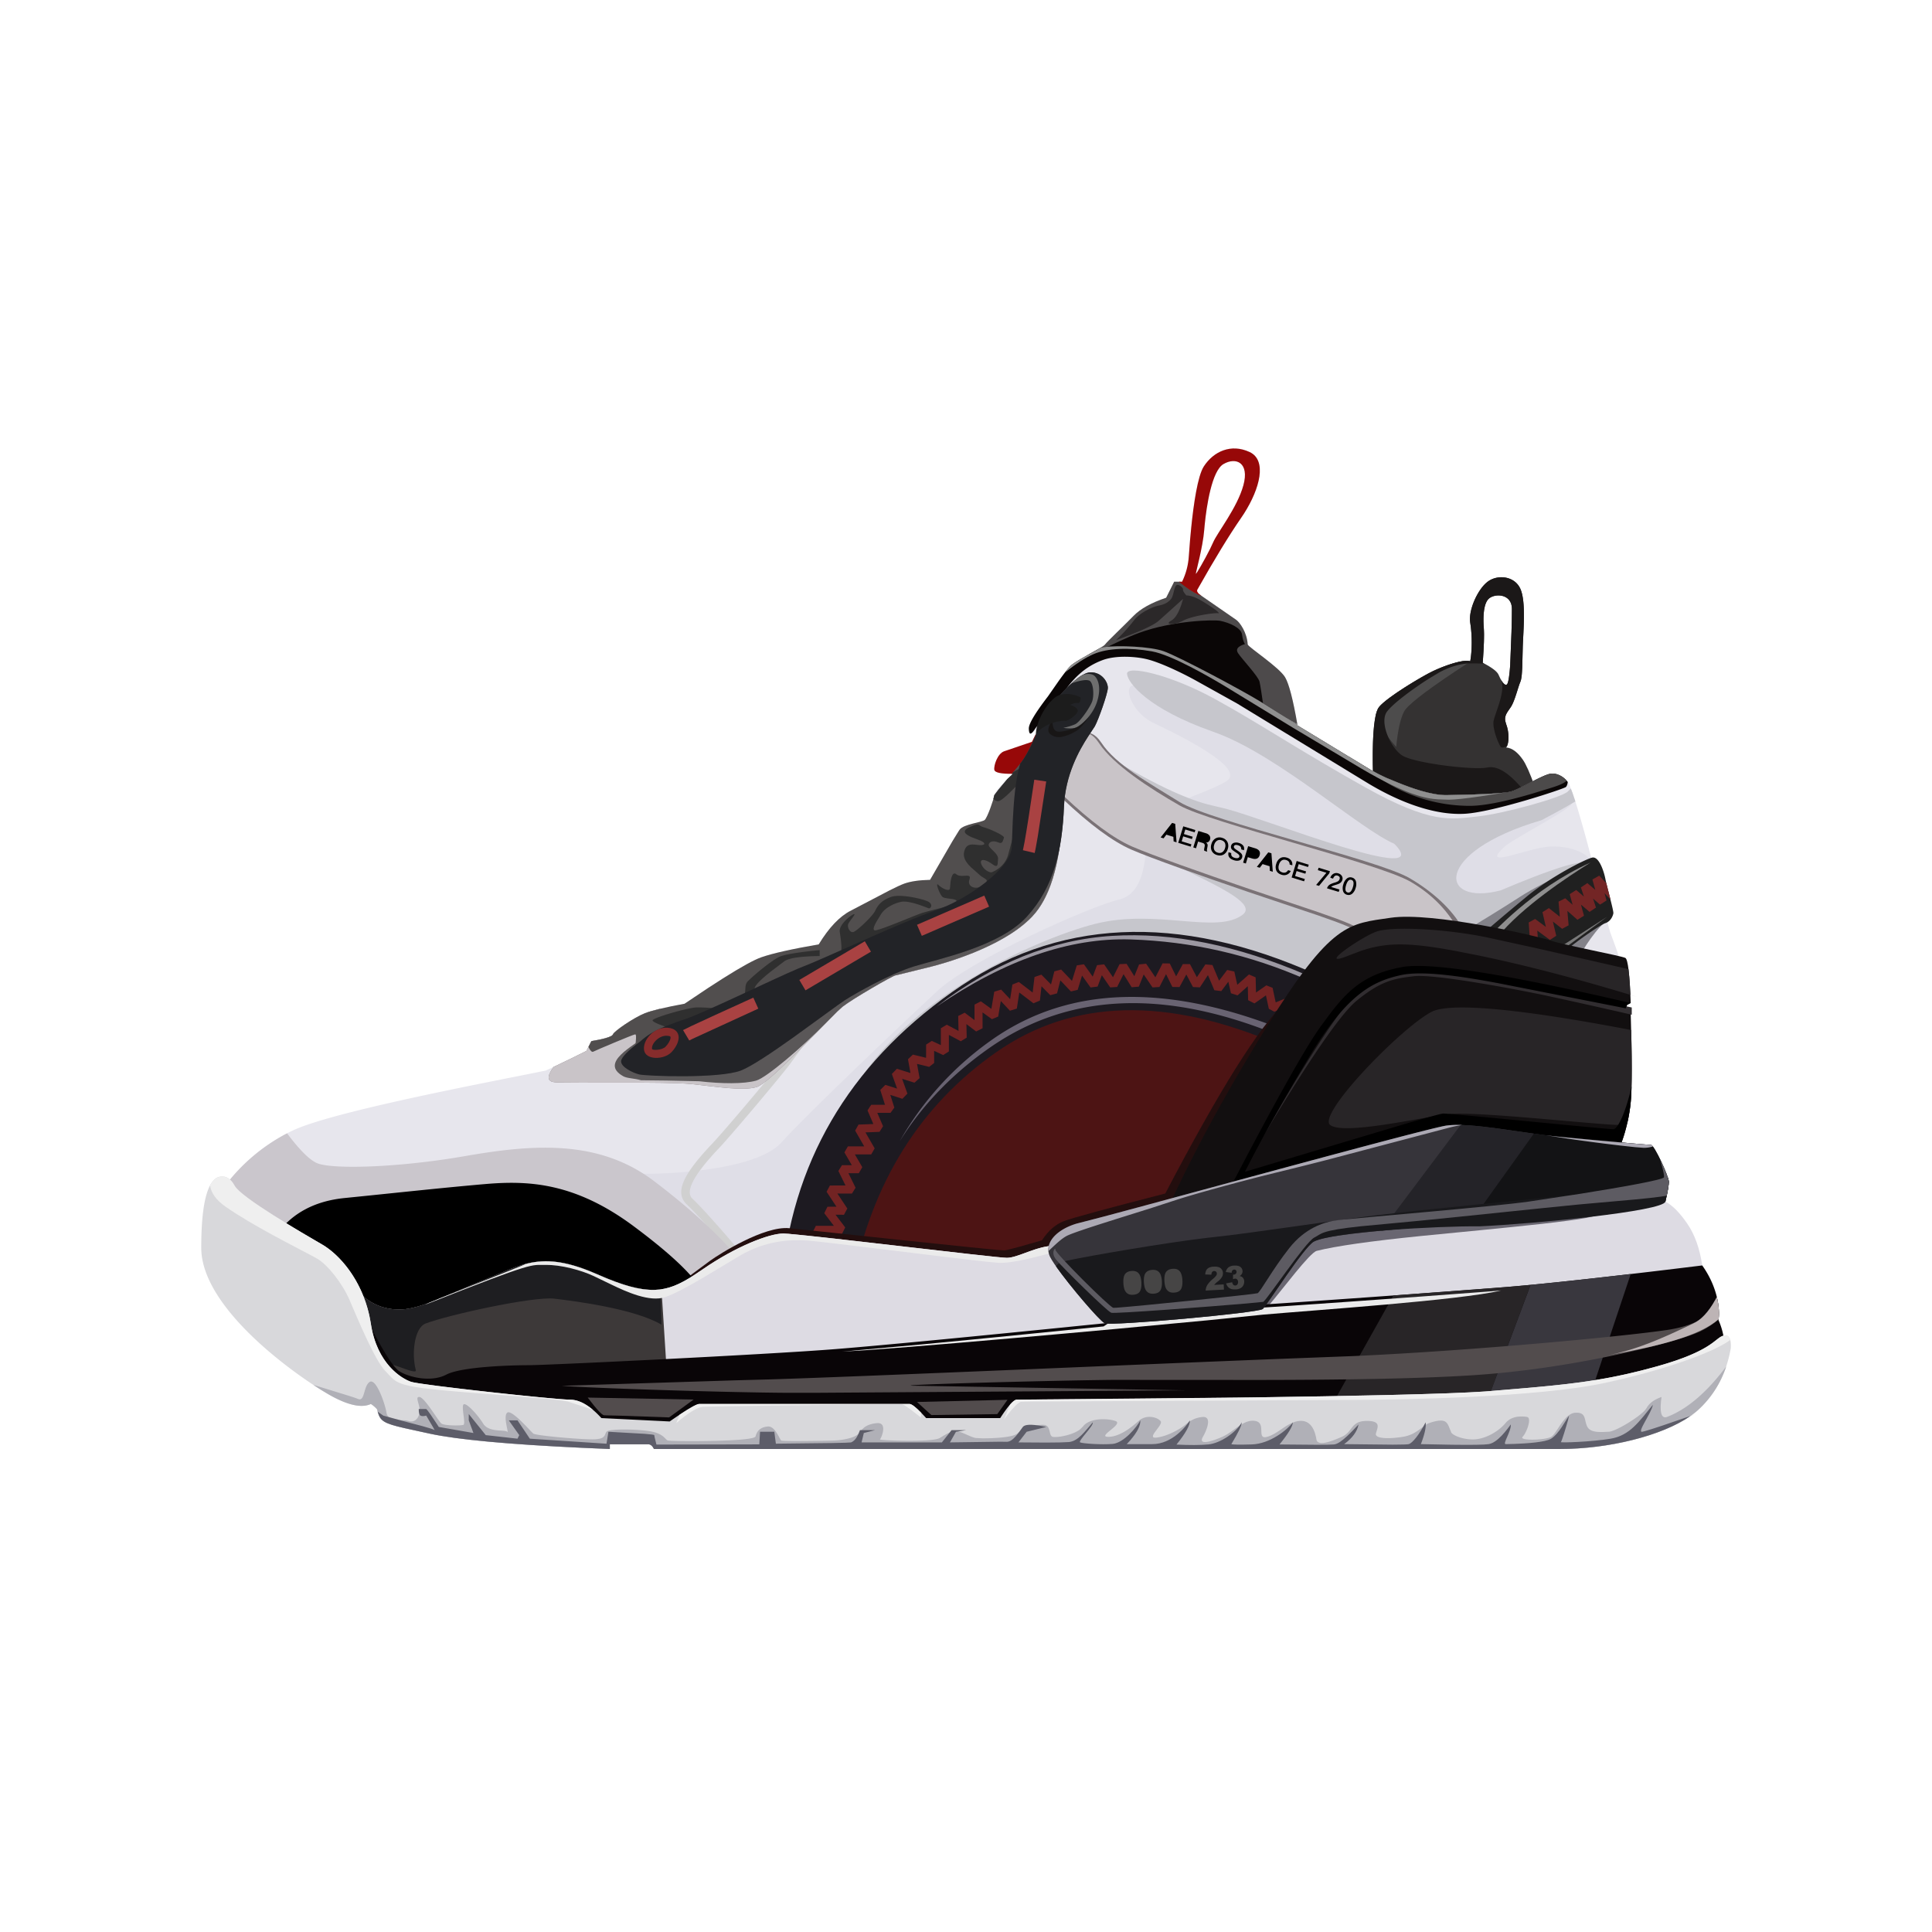 <svg width="96" height="96" xmlns="http://www.w3.org/2000/svg">
    <defs>
        <path id="a" d="M0 0h96v96H0z"/>
    </defs>
    <g fill="none" fill-rule="evenodd">
        <path d="M75.546 29.257c.29.642.143 2.125.12 2.855l-.027 1.058c-.013.318-.037.577-.093.708-.114.26-.276.958-.472 1.252l-.158.23c-.093.145-.153.282-.118.475l.045.156c.15.393.155.939 0 1.151.312.028.58.256.822.601.162.231.36.676.594 1.335-1.106.608-2.236.889-3.39.843-1.153-.046-2.699-.41-4.637-1.092l-.019-.863c-.017-1.613.087-2.559.314-2.836.395-.486 2.14-1.529 2.688-1.787.547-.258 1.467-.592 1.84-.49.092-.486.103-1.286 0-1.908-.103-.622.372-1.667.865-2.04s1.336-.29 1.626.352Zm-.42.994c-.004-.75-.835-.776-1.14-.509-.268.234-.289.865-.266 1.32l.012.182c.023.3.005.863-.055 1.688.458.237.72.436.786.597.1.242.287.57.41.483.084-.058.138-.538.167-.954l.065-1.654c.012-.397.022-.82.02-1.153Z" fill="#343232"/>
        <path d="m72.918 32.835.068.081-.737.485c-1.494.998-2.32 1.649-2.48 1.953-.184.35-.314.937-.391 1.76-.506-.567-.847-1.085-1.024-1.554.048-.204.105-.347.173-.43.395-.486 2.14-1.529 2.688-1.787.488-.23 1.275-.521 1.703-.508Z" fill="#4D4C4C"/>
        <path d="M75.546 29.257c.29.642.143 2.125.12 2.855l-.027 1.058-.022.35c-.01.103-.023.193-.041.265l-.03.093c-.114.26-.276.958-.472 1.252l-.158.23c-.093.145-.153.282-.118.475l.045.156c.14.368.154.868.028 1.106l-.17.04c-.048.01-.083.01-.1.001-.092-.05-.468-.926-.382-1.33.086-.405.588-1.45.383-1.978l-.037-.088c.098.18.22.332.309.27.083-.058.137-.538.166-.954l.065-1.654c.012-.397.022-.82.02-1.153-.003-.75-.834-.776-1.14-.509-.267.234-.288.865-.265 1.32l.012.182c.023.3.005.863-.055 1.688l.067.036-.697-.003c-.232-.004-.845.067-1.546.457l-.5.3c-.75.476-1.76 1.212-2.078 1.632-.398.524.167 1.799.743 2.18.534.353 3.11.695 4.065.626l.19-.024c.49-.097 1.084.28 1.781 1.127l.032.078a6.256 6.256 0 0 1-2.865.58c-1.153-.046-2.699-.41-4.637-1.092l-.019-.863c-.017-1.613.087-2.559.314-2.836.395-.486 2.14-1.529 2.688-1.787.547-.258 1.467-.592 1.84-.49.092-.486.103-1.286 0-1.908-.103-.622.372-1.667.865-2.04s1.336-.29 1.626.352Z" fill="#1B1818"/>
        <path d="M62.092 22.46c.874.407.516 1.81-.275 3.054l-.154.231c-.596.864-1.317 2.046-2.163 3.547-.04.068-.007.148.1.239l.093.07c.269.182 1.563 1.077 1.736 1.2.172.124.532.612.569 1.223.028.129 1.57 1.135 1.861 1.633.194.331.4 1.128.615 2.39l3.634 2.208c.281.159.54.29.774.395l.59.243c.604.243 1.634.628 2.416.616l1.281-.03c.812-.027 1.632-.071 1.91-.148.436-.12 1.506-.792 1.937-.88.43-.086.936.301 1.01.68.156.294.525 1.576.824 2.664l.444 1.677c.246.98.552 2.289.681 2.735l.033.107c.119.34.434 1.139.481 1.413l.018.195c.057.837.159 3.951-.018 5.272-.131.984-.576 2.402-1.333 4.254l-7.268-.455-20.871 6.895-3.303-.405c-5.478-.648-8.429-.859-8.853-.631l-.16.13c-.55.394-2.543 1.325-5.974 2.79l-5.973-1.489-8.692 2.04-1.023-.557c-3.262-1.81-5.064-3.147-5.406-4.013-.377-.952-.543-1.873-.498-2.763a9.154 9.154 0 0 1 3.378-2.8c2.028-.987 10.383-2.53 12.607-2.996.627-.286 1.3-.612 2.019-.976l.245-.485.446-.084c.322-.07.521-.14.598-.21l.031-.043c.067-.169 1.053-.836 1.579-1.045.35-.14 1.01-.298 1.977-.476l1.173-.784c1.316-.862 2.197-1.37 2.644-1.525.568-.198 1.518-.41 2.85-.64.507-.832 1.037-1.39 1.59-1.674l1.939-1.014c.301-.152.558-.273.718-.33.32-.115.748-.177 1.285-.188l1.118-1.93c.18-.301.298-.49.354-.568.204-.278 1.126-.356 1.25-.483.126-.127.426-.958.472-1.23.032-.181.34-.534.925-1.057-.59.004-.898-.062-.925-.197-.04-.202.155-.808.487-.924l1.382-.47.334-.684-.334.235c-.07-.064-.078-.193-.022-.385.055-.192.33-.669.823-1.432.596-.871.971-1.376 1.125-1.515.346-.313 1.586-.891 1.707-1.056.121-.165.902-.895 1.416-1.422.342-.352.882-.652 1.62-.901l.397-.796h.394c.195-.398.307-.824.336-1.278l.06-.79c.1-1.168.315-3.094.686-3.663.482-.74 1.345-1.144 2.273-.713Zm-.308 1.651c.306-1.12-.361-1.416-.989-1.053-.579.334-.843 2.081-.937 3.045l-.02.223c-.07.886-.433 2.146-.416 2.187.013.033.439-.702.708-1.242l.15-.32c.212-.494 1.198-1.719 1.504-2.84Z" fill="#E7E6ED"/>
        <path d="M56.603 34.121c-.922-.413-.53 1.207.716 1.803 1.246.596 4.66 2.251 3.614 2.898-1.047.647-3.804 1.284-3.912 2.391-.109 1.107-.022 3.161-1.433 3.491-1.41.33-7.307 2.949-9.04 4.56-1.733 1.612-6.447 6.088-7.724 7.509-1.277 1.42-6.03 1.662-7.962 1.517-1.933-.146 2.079 4.896 5.952 5.188 3.873.292 21.293-5.94 23.861-7.418 2.569-1.478 17.572-10.089 18.386-11.816.815-1.728-.89-2.223-2.011-2.182-1.122.042-3.58 1.198-2.293.013.462-.425 3.652-2.044 3.313-2.173-.605-.23-5.395 1.247-6.785 1.073-2.167-.272-5.575-2.587-6.713-3.208-1.14-.622-7.047-3.232-7.969-3.646Z" fill="#DFDEE7"/>
        <path d="M56.002 33.488c-.04-.458 2.142.027 4.34 1.231l.87.488c1.869 1.075 3.701 2.276 6.602 3.901 3.346 1.875 4.301 1.594 5.587 1.463 1.287-.13 4.202-.94 4.501-1.24l.144-.147-.02-.053c.059.11.148.363.253.692l-.444.26c-.25.142-.547.303-.886.485l-.355.187c-5.441 1.6-5.088 4.295-2.022 3.486 4.082-1.73 4.724-1.58 4.079-.95l-.155.669c-.916.942-2.793 2.97-3.095 3.504-.347.615-11.627 4.083-15.98 3.979-2.745-.066-7.278 3.6-13.6 10.997l-.642.755-1.398-.146c-2.624-2.158-3.239-4.81-1.845-7.952 2.321-5.234 9.473-8.433 12.5-9.195 3.026-.762 6.022.541 7.316-.455 1.293-.997-6.377-3.148-7.618-5.262-.828-1.41-.772-2.433.166-3.07 2.44 1.54 4.34 2.49 5.705 2.854l.903.216c2.096.543 10.498 3.91 8.375 1.743-1.692-.731-5.645-4.276-8.724-5.465l-.34-.126c-3.156-1.116-4.177-2.39-4.217-2.849Z" fill="#C6C6CC"/>
        <path d="m78.743 42.948 1.115 2.818c-.207.111-.481.403-.823.877-.273.38-.55.84-.83 1.381l-.213.422-4.957-2.333 1.065-.65c.509-.315.981-.612 1.417-.893.635-.41 1.538-.875 2.708-1.395l.518-.227Z" fill="#838289"/>
        <path d="m59.63 29.554.063.047c.269.182 1.563 1.077 1.736 1.2.172.124.532.612.569 1.223.028.129 1.57 1.135 1.861 1.633.191.327.393 1.105.606 2.334l-1.226-.702c-.828-.464-1.687-.93-1.852-.99l-3.178-1.424c-.14-.045-1.394-.518-2.327-.561-.708-.033-1.641.45-2.24.838l.427-.618.607-.34c.12-.073.207-.132.234-.17.121-.165.902-.895 1.416-1.422.342-.352.882-.652 1.62-.901l.397-.796.301.002c.452.393.781.608.987.647Z" fill="#4D4A4B"/>
        <path d="M54.932 32.19c.344-.164 1.087-.53 1.68-.747 1.673-.61 3.706-.66 4.029-.593.447.094 1.027.342 1.073.673.031.22.08.38.147.481-.354.106-.47.253-.347.444.184.286 1.013 1.16 1.072 1.427.04.179.117.672.231 1.479-1.428-1.056-2.648-1.792-3.658-2.21-.735-.305-1.927-.639-2.937-.723-1.076-.089-1.93.073-1.29-.232Z" fill="#0A0606"/>
        <path d="M55.454 31.807c1.153-.409 1.862-.73 2.125-.965.264-.234.666-.596 1.206-1.085-.156.59-.353.95-.593 1.085-.358.202.155.237.593 0 .438-.237 1.525-.395 1.74-.372.216.024-.666-.546-.992-.713-.217-.11-.411-.167-.582-.17-.126-.143-.182-.24-.166-.29.023-.074-.225-.312-.34-.207-.113.105-.127.51-.253.667-.125.159-.316.279-.613.333-.296.054-.942.342-1.244.752a7.948 7.948 0 0 1-.881.965Z" fill="#2B2829"/>
        <path d="M57.825 32.359c.754.266 3.857 1.924 4.776 2.486l1.868 1.165.005.037 3.634 2.208c.281.159.54.29.774.395l.59.243c.604.243 1.634.628 2.416.616l1.281-.03c.812-.027 1.632-.071 1.91-.148.436-.12 1.506-.792 1.937-.88.326-.065.694.14.886.409-.02.13-.053.211-.097.248-.122.1-3.565 1.235-4.992 1.326-1.426.091-3.143-.497-4.816-1.5l-6.528-3.979-2.109-1.173c-.826-.45-1.78-.879-2.352-1.022-.572-.143-1.56-.207-2.22.04-.906.34-1.524.926-2.182 1.982l-1.153 1.402a1.617 1.617 0 0 1-.147.203l-.029.025c-.096.094-.148.025-.156-.207-.008-.232.31-.769.957-1.61l.522-.749c.3-.418.5-.674.603-.766.272-.247 1.098-.657 1.497-.9l-.058.011c.562-.142 2.429-.098 3.183.168Z" fill="#0A0606"/>
        <path d="m66.966 37.601.07.002 1.072.652c.281.159.54.29.774.395l.59.243c.604.243 1.634.628 2.416.616l1.281-.03c.812-.027 1.632-.071 1.91-.148.436-.12 1.506-.792 1.937-.88.297-.06.63.107.831.34-.133.14-.434.25-.73.343l-.965.297c-.876.259-2.261.624-3.166.611a8.017 8.017 0 0 1-4.228-1.241l-1.09-.7a7.916 7.916 0 0 1-.702-.5Z" fill="#4C4A4A"/>
        <path d="M57.825 32.359c.754.266 3.857 1.924 4.776 2.486l1.868 1.165.005.037 3.634 2.208c.281.159.54.29.774.395l.59.243c.604.243 1.634.628 2.416.616l1.281-.03.706-.029c.34-.017.65-.038.882-.065l-1.183.184c-.751.109-1.281.165-1.59.168l-.513-.017c-.62-.037-1.58-.214-3.814-1.524l-3.394-2.026-3.34-2.04c-.807-.488-2.717-1.596-3.688-1.765-1.122-.196-2.187-.171-2.908.143-.402.175-.873.48-1.415.917l.172-.218c.049-.057.088-.1.119-.127.233-.211.874-.543 1.303-.787l.186-.111.155-.028c.72-.094 2.3-.035 2.978.205Z" fill="#8F8F8F"/>
        <path d="M73.613 46.45c.701-.61 1.455-1.247 2.261-1.91 1.21-.996 2.896-1.842 3.235-1.926.338-.084.587.675.66 1.051.072.376.421 1.597.398 1.72-.024.125-.126.396-.398.486-.273.09-1.745 1.113-2.08 1.482a7.562 7.562 0 0 0-.555.677l-3.521-1.58Z" fill="#202020"/>
        <path fill="#7A7A7A" d="m76.89 47.464 2.968-1.91-2.589 1.91z"/>
        <path d="M74.055 46.472c.078-.03 2.038-2.292 4.98-3.613-1.087.675-3.434 2.216-4.634 3.718-.288.186-.424-.074-.346-.105Z" fill="#8F8F8F"/>
        <path d="m79.466 43.512.353.378.205.812-.296-.32.099.363-.323.205-.346-.298.146.445-.319.215-.429-.364.152.553-.325.203-.501-.442.063.716-.323.175-.46-.363.167.708-.314.206-.627-.462.071 1.008a.2.2 0 0 1-.11.192l-.076.021a.2.2 0 0 1-.192-.109l-.021-.077-.1-1.44.32-.174.534.395-.17-.733.318-.202.544.429-.063-.75.332-.167.367.323-.144-.528.322-.206.384.326-.15-.455.321-.214.393.337-.142-.517.34-.19Z" fill="#732525"/>
        <path d="M41.854 48.99a.2.2 0 0 1 .043.28l-2.657 3.62c-.35.477-2.573 3.128-3.378 4.015l-.141.152c-1.168 1.233-1.717 2.129-1.316 2.504.451.423 1.326 1.399 2.63 2.935a.2.2 0 1 1-.304.259l-1.153-1.339c-.673-.77-1.156-1.29-1.447-1.563-.636-.596-.149-1.495 1.05-2.803l.25-.268c.59-.623 2.82-3.271 3.394-4.008l2.75-3.741a.2.2 0 0 1 .28-.043Z" fill="#D0D0D0" fill-rule="nonzero"/>
        <path d="M51.455 36.496c.107.015.156.078.146.19-.032.384-.76 1.37-.89 1.48l-.382.284c-.585.006-.894-.06-.92-.195-.04-.202.154-.808.486-.924l1.382-.47.178-.365Zm10.637-14.035c.874.406.516 1.81-.275 3.053l-.154.231c-.596.864-1.317 2.046-2.163 3.547-.04.068-.007.148.1.239l.093.07c-.2-.05-.48-.21-.838-.478l-.28-.219.162.001c.195-.398.307-.824.336-1.278l.06-.79.06-.638c.116-1.135.317-2.55.626-3.025.482-.74 1.345-1.144 2.273-.713Zm-1.297.597c-.579.334-.843 2.081-.937 3.045l-.02.223c-.07.886-.433 2.146-.416 2.187.013.033.439-.702.708-1.242l.15-.32c.212-.494 1.198-1.719 1.504-2.84.306-1.12-.361-1.416-.989-1.053Z" fill="#970808"/>
        <path d="m52.552 37.722.221-.36c.527-.804 1.24-1.332 1.832-.619l.127.172c.718 1.086 2.316 1.962 3.872 2.932 1.556.971 9.828 2.85 11.438 3.788 1.073.625 2.127 1.524 2.667 2.56l-1.915.128c-1.1.006-2.154.15-3.078.132-.263-.25-.96-.535-2.225-.97l-3.492-1.174c-2.174-.743-4.807-1.668-5.786-2.096-.925-.404-2.064-1.247-3.418-2.528-.034 2.96-.512 4.816-1.518 5.867-1.509 1.577-4.631 2.38-5.005 2.476l-1.69.419c-.04.009-.071.015-.088.017-.15.023-2.123 1.16-2.627 1.556l-.256.234c-.901.878-3.403 3.588-4.024 3.763-.7.196-1.982-.023-3.237-.153-1.256-.13-5.885-.03-6.757-.088-.409-.027-.438-.282-.085-.763l.927-.446c.23-.113.464-.23.704-.351l.245-.485.446-.084c.322-.07.521-.14.598-.21l.031-.043c.067-.169 1.053-.836 1.579-1.045.171-.068.416-.14.734-.218l1.975 1.204 5.648-2.87 7.124-2.697 2.992-2.495.506-1.567c.69-2.087 1.201-3.416 1.535-3.986Z" fill="#7A7276"/>
        <path d="m52.552 37.722.221-.36c.527-.804 1.118-1.324 1.71-.61l.126.171c.718 1.086 2.515 2.243 4.002 3.098 1.487.856 9.87 2.856 11.48 3.793 1.072.625 1.879 1.455 2.419 2.491l-1.716.018c-1.1.006-2.111 0-3.035-.018-.264-.25-.96-.535-2.226-.97l-3.491-1.174c-2.175-.743-4.808-1.668-5.787-2.096-.924-.404-2.063-1.247-3.417-2.529-.035 2.96-.555 4.967-1.56 6.018-1.51 1.577-4.632 2.38-5.006 2.476l-1.69.419c-.04.009-.071.015-.088.017-.15.023-2.123 1.16-2.627 1.556l-.256.234c-.901.878-3.403 3.588-4.024 3.763-.7.196-1.982-.023-3.237-.153-1.256-.13-5.885-.03-6.757-.088-.409-.027-.438-.282-.085-.763l.927-.446c.23-.113.464-.23.704-.351l.245-.485.446-.084c.322-.07.521-.14.598-.21l.031-.043c.067-.169 1.053-.836 1.579-1.045.171-.068.416-.14.734-.218l1.975 1.204 5.648-2.87 7.124-2.697 2.992-2.495.506-1.567c.69-2.087 1.201-3.416 1.535-3.986Z" fill="#C9C4C8"/>
        <path d="m33.043 50.301 1.704 1.036 5.648-2.87 7.124-2.697 2.992-2.495.506-1.567c.312-.946.588-1.736.828-2.37l.036-.008.92 1.29c-.138 2.372-.646 4.016-1.524 4.934-1.509 1.577-4.631 2.38-5.005 2.476l-1.778.436c-.15.023-2.123 1.16-2.627 1.556l-.256.234-.608.612c-1.118 1.143-2.916 2.682-3.427 2.826-.622.174-1.722.16-2.837.032-1.194-.03-2.157-.047-2.888-.049-.327-.1-.683-.087-.884-.2-1.212-.676.55-1.518 1.054-1.967l.068-.067c.086-.097.404-.478.954-1.142Z" fill="#5A5758"/>
        <path d="M54.178 33.408c.57-.02.885.493.87.787-.016.294-.465 1.566-.649 1.899l-.334.506c-.438.675-1.132 1.904-1.196 3.47-.088 2.136-.484 3.99-1.85 5.484-1.365 1.494-4.414 2.097-5.612 2.47-1.197.373-2.86 1.315-3.434 1.68l-.316.22c-1.05.752-3.894 2.909-4.843 3.27-1.076.41-4.688.281-5.056.192-.327-.078-.21-.767-.198-1.046l-.002-.083c-.028-.18.118-.878 0-.86-.118.017-1.94.786-2.08.86-.066.035-.146-.044-.24-.235l.146-.289.446-.084c.322-.07.521-.14.598-.21l.031-.043c.067-.169 1.053-.836 1.579-1.045.35-.14 1.01-.298 1.977-.476l1.173-.784.737-.475c.914-.576 1.55-.926 1.907-1.05.568-.198 1.518-.41 2.85-.64.507-.832 1.037-1.39 1.59-1.674l1.939-1.014.412-.2c.122-.057.226-.101.306-.13.32-.115.748-.177 1.285-.188l1.118-1.93.313-.508.041-.06c.204-.278 1.126-.356 1.25-.483.126-.127.426-.958.472-1.23l.21-.274.433-.521.282-.262h-.06l.4-.48c.295-.366.608-.964.938-1.795.23-.513.466-.918.705-1.216l.277-.33c.44-.507 1.13-1.206 1.585-1.223Z" fill="#514E4E"/>
        <path d="M51.058 38.12c.36.121.186 3.014-.27 4.33-.457 1.315-3.251 2.865-5.103 3.777-1.85.912-4.267 1.624-5.907 2.724-1.641 1.1-4.918 2.386-5.438 2.477-.347.061-.74-.068-1.18-.386-.442-.14-.686-.25-.733-.33-.072-.118 1.73-.637 2.178-.653.299-.011.889.03 1.77.125.393-.174.602-.375.627-.602l.04-.536a.52.52 0 0 1 .074-.236c.102-.144 1.257-1.153 1.708-1.305.301-.1.936-.2 1.904-.296v.296c-.959.013-1.546.102-1.763.266l-.658.5c-.4.317-.812.682-.813.855 0 .287.184.388.738.124l1.898-.978c.785-.41 1.52-.798 1.597-.836.155-.075.056-.78 0-1.13-.055-.352.536-.824.694-.878.159-.053-.228.343-.278.5-.049.157.095.449.278.377.184-.072.937-.777 1.067-1.05.13-.272.306-.51.78-.684.473-.174 1.644.105 1.875.242.23.137.103.351 0 .319l-.31-.117c-.315-.114-.787-.261-1.062-.202-.41.088-.819.33-.995.615l-.221.364c-.118.21-.199.402-.097.435.163.053 1.98-.74 2.386-.871l.363-.1c.51-.13 1.237-.299 1.312-.443.095-.186-.53-.128-.68-.242-.149-.115-.387-.779-.21-.601.176.177.565.365.575.162l.03-.316c.037-.25.116-.513.285-.373.224.186.67-.042.673.164l-.02.1c-.133.369.345.546.704.263.319-.253.093-.27-.148-.451l-.464-.41c-.222-.212-.42-.467-.36-.76.094-.47.399-.389.724-.36.326.03.425-.096 0-.254l-.33-.128c-.32-.14-.55-.309-.127-.501.502-.228.418-.119.616-.031l.089.03c.316.086 1.062.422 1.01.527l-.06.168c-.025.054-.065.094-.143.085l-.091-.028c-.246-.109-.462-.027-.463.133 0 .159.488.423.463.686l-.017.235c-.014.107-.05.158-.19.08l-.096-.064c-.329-.24-.625-.274-.531 0 .093.274.414.457.531.413l.155-.073c.208-.116.54-.365.656-.817l.47-1.722c.095-.353.174-.661.204-.825l.037-.434c.017-.314.013-.67-.163-.535-.252.192-.825.872-1.056.874a.285.285 0 0 1-.23-.12l.046-.18.21-.273.433-.521.282-.262h-.06l.065-.078c.288-.182.566-.304.72-.253Z" fill="#2F2F2F"/>
        <path d="M54.178 33.408c.57-.02.885.493.87.787-.016.294-.465 1.566-.649 1.899l-.334.506c-.438.675-1.132 1.904-1.196 3.47-.088 2.136-.484 3.99-1.85 5.484-1.365 1.494-4.414 2.097-5.612 2.47-1.197.373-2.86 1.315-3.434 1.68l-.316.22-2.267 1.645c-1.025.73-2.07 1.432-2.576 1.625-1.076.41-4.688.281-5.056.192-.323-.077-.91-.37-.896-.655.009-.19.33-.521.964-.994.638-.582 1.357-.773 1.807-.957l.218-.076c.883-.248 4.53-2.04 5.823-2.583l.225-.09c.961-.365 4.49-2.02 6.238-2.667l.306-.109c1.602-.543 3.787-2.1 3.83-3.164l.05-1.295c.049-.998.143-2.164.382-2.883l-.033.059c.296-.366.609-.964.94-1.795.23-.513.465-.918.704-1.216l.277-.33c.44-.507 1.13-1.206 1.585-1.223Z" fill="#222327"/>
        <path d="M15.749 57.794c.668.296 3.655.25 6.898-.271l.488-.082c3.426-.597 6.645-.815 9.37 1.252 1.816 1.378 3.252 2.701 4.309 3.969L33.63 65.23l-1.215.463-5.662-1.41-8.692 2.04-1.023-.557-.982-.556c-2.643-1.53-4.118-2.682-4.424-3.457-.377-.952-.543-1.873-.498-2.763a9.142 9.142 0 0 1 3.131-2.675c.617.822 1.11 1.314 1.483 1.479Z" fill="#CAC6CC"/>
        <path d="m51.881 63.441 7.48-2.253 6.05-12.77c-6.899-3.085-12.935-2.792-18.108.88-5.173 3.672-8 8.535-8.479 14.59l13.057-.447Z" fill="#1D1A21"/>
        <path d="m61.493 49.46-.328-.106-.129-.572-.35.465-.345-.043-.319-.752-.4.61-.344-.017-.33-.623-.34.625-.354-.007-.314-.636-.329.64-.343.02-.438-.644-.242.606-.356.03-.404-.65-.318.635-.344.024-.416-.607-.211.564-.35.045-.423-.591-.217.709-.336.08-.525-.551-.164.645-.336.091-.436-.442-.08.71-.321.135-.703-.537-.122.8-.344.106-.452-.482-.13.772-.313.13-.465-.336.001.787-.32.16-.483-.367.015.673-.294.18-.591-.315v.82l-.284.181-.45-.209.002.602-.248.194-.604-.148.128.707-.256.227-.612-.192.263.735-.249.258-.602-.195.201.632-.19.26h-.657l.286.665-.176.28-.698.027.458.795-.173.3-.811-.001.369.634-.173.3h-.516l.355.722-.18.289-.723-.001.493.745-.167.31-.418-.001.48.63-.16.321-.904-.001.343.468a.2.2 0 0 1 .01.221l-.053.059a.2.2 0 0 1-.22.01l-.06-.053-.575-.785.16-.319.895-.001-.477-.627.159-.321.446-.002-.49-.743.166-.31.774-.001-.354-.722.18-.288h.488l-.368-.633.173-.3.811-.001-.45-.782.167-.3.737-.028-.29-.676.183-.28h.685l-.234-.738.252-.251.584.185-.26-.727.248-.258.676.211-.123-.685.244-.23.655.159.002-.659.284-.181.448.208v-.837l.294-.177.584.31-.015-.743.32-.163.489.368.001-.77.317-.162.52.374.144-.853.343-.104.445.475.113-.727.32-.128.687.525.092-.771.341-.117.479.486.166-.65.338-.09.538.564.238-.769.354-.057.438.614.214-.568.352-.043.442.641.327-.65.348-.016.385.616.236-.585.35-.038.46.677.358-.692.357.004.315.64.335-.61.353.002.344.652.423-.638.351.032.328.778.404-.533.355.077.147.66.58-.514.332.145.018.753.514-.356.31.122.154.724.738-.299a.2.2 0 0 1 .217.044l.044.066a.2.2 0 0 1-.043.217l-.067.044-.957.39-.272-.143-.144-.667-.571.399-.314-.16-.017-.695-.509.456Z" fill="#722323" fill-rule="nonzero"/>
        <path d="M49.324 51.641c3.797-2.654 8.649-2.798 14.556-.431l-4.519 9.978 4.186-9.74c-5.685-2.337-10.496-2.118-14.433.658-1.833 1.292-3.303 2.826-4.409 4.603a15.491 15.491 0 0 1 4.62-5.068Z" fill="#696372"/>
        <path d="M64.918 48.447c-3.45-1.482-6.67-2.13-9.66-1.944-2.99.186-5.893 1.355-8.71 3.507 3.398-2.315 6.608-3.424 9.631-3.33 3.023.096 5.936.761 8.74 1.997v-.23Z" fill="#9C98A2"/>
        <path d="m51.881 63.441 7.48-2.253 4.217-9.267c-5.585-2.414-10.276-2.294-14.073.36-3.796 2.655-6.187 6.49-7.171 11.508l9.547-.348Z" fill="#4D1414"/>
        <path d="M33.111 64.254c1.153-.857 1.88-1.395 2.182-1.614.453-.328 2.675-1.732 3.922-1.612 1.248.121 10.265 1.107 10.718 1.105.406-.092 1.02-.26 1.84-.502.315-.479.678-.797 1.091-.954.413-.157 2.093-.615 5.039-1.373 2.694-5.15 4.67-8.302 5.932-9.459-.607 1.75-2.297 5.374-5.07 10.874l-7.897 3.564c-8.263-1.081-12.45-1.618-12.563-1.612-.112.007-1.693.802-4.742 2.386l-.452-.803Z" fill="#230E0E"/>
        <path d="M80.447 57.064c.12-.216.475-1.179.581-2.292.07-.742.07-2.23 0-4.464l-.264-.145.085-.23.18-.095c-.05-1.424-.138-2.17-.265-2.239-.19-.103-3.07-.642-3.708-.862-.638-.22-5.876-1.44-7.953-1.134-2.077.306-2.934.197-6.177 5.438-2.163 3.495-3.913 6.759-5.252 9.793L72.5 57.37c5.217-.06 7.866-.162 7.946-.306Z" fill="#120F10"/>
        <path d="m81.057 51.182-.001.104.019.954c.017 1.186.001 2.03-.047 2.532a8.079 8.079 0 0 1-.168 1.032.628.628 0 0 1-.271.092l-.287-.001c-1.452-.06-7.064-.686-8.33-.533l-.543.08c-1.651.267-4.75.917-5.334.458-.656-.517 3.476-4.787 5.023-5.614 1.383-.74 8.156.56 9.939.896Zm-7.177-4.605 2.359.516c1.202.27 2.761.624 4.678 1.063l.044.422c.02.24.037.527.052.858l.335.1c-2.947-.899-5.595-1.59-7.947-2.072l-1.036-.204c-2.407-.449-3.497-.438-4.782.004l-.528.2c-1.727.704.484-.845 1.3-1.159.814-.314 3.638-.122 5.525.272Z" fill="#282527"/>
        <path d="M81.081 50.421a357.436 357.436 0 0 0-3.947-.884c-1.884-.411-5.89-1.146-6.87-1.03-.98.117-1.637.22-2.857 1.221-.813.668-2.429 3.03-4.846 7.083 2.79-4.9 4.583-7.538 5.379-7.913 1.194-.563 2.142-.937 4.033-.657 1.26.187 4.297.794 9.108 1.82v.36Z" fill="#312D30"/>
        <path d="m81.023 49.839-.174.094-.064.17-6.32-1.245c-1.766-.332-3.77-.645-4.855-.405-1.381.306-2.679.918-4.59 4.112-1.275 2.129-2.328 4.015-3.16 5.66l7.838-2.344c1.149-.335 1.808-.517 1.976-.545l.032-.004c.326-.011 8.153.781 8.462.777.234-.003.645-.935.903-2.131-.009.324-.023.588-.043.794-.106 1.113-.46 2.076-.58 2.292-.063.112-1.671.198-4.825.26l-1.209-.12a176.93 176.93 0 0 1-2.81-.314l-10.671 2.502.918-1.755c1.847-3.5 3.108-5.717 3.783-6.65l.452-.61c.952-1.246 1.78-1.987 3.578-2.323 1.366-.254 5.152.34 11.359 1.785ZM13.775 61.297c.769-1.033 1.887-1.622 3.353-1.768 2.2-.22 4.866-.512 6.988-.694 2.121-.181 4.437-.089 7.374 2.098 1.958 1.458 3.11 2.575 3.455 3.35-.79.625-1.5 1.032-2.13 1.221-.942.284-4.494-1.755-6.08-.964-1.586.79-6.006 2.054-7.705 1.731-1.132-.215-2.884-1.873-5.255-4.974Z" fill="#000"/>
        <path d="M84.583 62.879c-.124-.845-.373-1.538-.746-2.08-.373-.543-.734-.907-1.084-1.092-2.502.325-4.901.589-7.197.79-3.443.301-9.688.891-13.114 1.1-3.427.21-9.166.304-10.044.304-.879 0-1.808.6-2.368.6-.56 0-10.396-1.208-11.106-1.208-.71 0-2.357.641-3.996 1.772-1.64 1.13-2.461 1.487-5.244.258s-3.747-.473-5.566.25c-1.82.725-3.235 1.499-4.271 1.499-.692 0-1.287-.216-1.785-.647-.12 1.073-.12 1.743 0 2.008.18.397 1.142 2.427 2.275 2.427.756 0 4.674-.17 11.754-.512l34.115-2.168c11.541-1.36 17.49-2.135 17.844-2.323.355-.189.533-.515.533-.978Z" fill="#DDDBE3"/>
        <path d="m33.111 67.847-3.38.614-9.064.393c-.143.004-.253.006-.33.006-1.133 0-2.096-2.03-2.275-2.427-.12-.265-.12-.935 0-2.008.498.431 1.093.647 1.785.647.942 0 2.197-.64 3.784-1.3l1.547-.64c1.163-.478 2.166-.742 4.081.013l.425.178c1.475.652 2.399.857 3.185.739l.242 3.785Z" fill="#3D3939"/>
        <path d="m29.26 63.145.424.178c1.437.635 2.35.847 3.125.747.006.334.066 1.54.056 1.75-1.333-.785-4.266-1.167-5.318-1.29-1.051-.122-5.26.8-6.406 1.237-.535.204-.705 1.461-.48 2.31.088.331-1.699-.666-1.694-.23l-.952-2.968.047-.454c.498.431 1.093.647 1.785.647.942 0 2.197-.64 3.784-1.3l1.547-.64.492-.19c.976-.343 1.948-.444 3.59.203Z" fill="#1E1E21"/>
        <path d="m38.924 61.293.258.015c1.722.14 10.326 1.193 10.848 1.193.49 0 1.263-.46 2.037-.574l.157-.012-.106.372c-1.171.323-1.993.478-2.465.464l-.514-.045c-1.944-.203-8.29-1.02-9.04-1.067-.848-.053-2.052.003-3.334.755l-1.769 1.06c-.733.433-1.423.815-1.937.996-.77.272-1.948-.266-2.69-.625l-.866-.417c-.618-.291-1.63-.567-2.385-.554-.755.013-.415-.227-5.955 1.962-.13-.018 4.92-1.951 4.925-2.002.854-.23 1.775-.224 3.196.341l.4.168c2.505 1.106 3.42.928 4.774.057l.47-.315c1.64-1.13 3.287-1.772 3.996-1.772Z" fill="#EBEBEB"/>
        <path d="M62.902 64.757c.003-.005.004.271.216.022.611-.715 1.967-2.539 2.31-2.625.952-.24 2.702-.487 5.162-.736 3.425-.346 9.767-.89 8.597-1.13-1.17-.239-6.566-.166-8.529-.205-1.963-.038-4.944.026-5.74.568-.795.54-2.05 4.171-2.016 4.106Z" fill="#696671"/>
        <path d="M85.635 66.37a3.532 3.532 0 0 0-.246-.78c.075-.414.024-1.545-.806-2.711-.618.076-6.594.817-9.69 1.069-3.096.252-11.82.863-12.012.863-.128 0-2.71.26-7.744.779l-.243.162c-6.68.678-11.163 1.108-13.449 1.289-3.429.271-14.27.795-15.187.795-.917 0-3.34.077-4.083.469-.743.39-1.836.14-2.327-.165-.327-.203-.923-1.173-1.786-2.91.079 1.888.535 3.043 1.37 3.465 1.251.634 9.11 1.556 9.11 1.556l1.596.892h26.956l24.804-.892c2.024-1.64 3.188-2.617 3.49-2.931.303-.315.386-.632.247-.95Z" fill="#090507"/>
        <path d="m76.05 63.844-2.28 6.108-7.77.19 3.237-5.771 5.656-.423a83.41 83.41 0 0 0 1.157-.104Z" fill="#282527"/>
        <path d="m81.03 63.305-2.006 6.001-5.255.646 2.285-6.108c1.52-.145 3.378-.353 4.975-.539Z" fill="#39373E"/>
        <path d="M59.919 65.613c-4.675.453-15.22 1.408-18.065 1.547l3.927-.355c1.447-.137 3.146-.303 5.098-.498l3.957-.398.243-.162 7.744-.779c.174 0 7.4-.505 11.04-.786l.722-.058c-2.034.487-9.282.976-11.824 1.2l-2.842.29Z" fill="#EBEBEB"/>
        <path d="M85.33 64.541c.082.375.094.691.076.907l-.011.112a4.104 4.104 0 0 1-.944.613l-.268.112c-1.423.536-6.164 1.742-11.035 2.052-2.914.186-6.973.228-10.556.232l-7.332-.004c-3.376.037-10.96.248-9.906.29l13.592.23-18.498.123h-1.302c-3.47-.02-10.197-.254-11.223-.348l8.566-.271 1.748-.047c4.776-.145 19.68-.805 26.354-1.058l2.64-.101c5.835-.261 13.386-.968 15.595-1.296 1.336-.2 2.152-.66 2.449-1.383l.055-.163Z" fill="#524C4D"/>
        <path d="M85.307 64.44c.126.515.121.932.082 1.15l.008-.039c-.977.846-2.959 1.337-5.462 1.782 1.723-.322 3.48-1.24 4.184-1.56.402-.183.77-.574 1.103-1.173l.085-.16Z" fill="#BDB4B5"/>
        <path d="M86 67c-.217 1.235-.746 2.243-1.585 3.026C83.155 71.199 80.187 72 77.498 72H32.495c-.077-.156-.172-.234-.285-.234h-1.908V72c-4.425-.176-7.411-.43-8.958-.765-2.32-.502-2.425-.486-2.61-1.21a1.419 1.419 0 0 0-.307-.262c-.463.215-1.154.06-2.074-.462C14.975 68.516 10 65.118 10 62c0-2.079.273-3.246.82-3.502.348-.113.628.027.84.421.32.591 3.42 2.38 4.35 2.922.931.542 2.109 1.926 2.417 3.933.307 2.006 1.533 2.73 1.995 2.887.462.158 7.163.887 7.896.887.49 0 1.01.306 1.565.916l3.393.168c.835-.58 1.325-.87 1.47-.87h10.447c.13 0 .406.235.827.702h3.68c.397-.61.671-.916.822-.916.225 0 19.7-.11 23.514-.425 3.813-.314 5.554-.462 8.315-1.234 2.762-.772 2.872-1.414 3.284-1.52.275-.07.397.14.365.631Z" fill="#D8D8DB"/>
        <path d="M84.415 70.026C83.155 71.199 80.187 72 77.498 72H32.495c-.077-.156-.172-.234-.285-.234h-1.908V72l-1.422-.062c-3.649-.171-6.161-.406-7.536-.703l-1.244-.272c-1.127-.26-1.222-.375-1.366-.937a1.419 1.419 0 0 0-.307-.263c-.463.215-1.154.06-2.074-.462l-.346-.207a17.782 17.782 0 0 1-.438-.28l1.738.534c.254.081.42.138.498.17.328.135.253-.655.565-.852.312-.197.76 1.064.835 1.534.066.417.684.344.989.384l.097.022c.24.087.488-.043.554-.406.066-.364-.264-.813 0-.784.264.03.94 1.207 1.09 1.319.15.112.955.111 1.088.067.133-.044-.097-.837 0-1.003.096-.166.703.476.983.936.28.46 1.078.29 1.192.408.115.119-.21-.74 0-.943.211-.203 1.17.93 1.304 1.035.136.104 2.369.295 2.982.285.614-.01.54-.213.654-.377.114-.163 1.702-.133 2.287 0 .584.134.626.398.773.44l.205.013c.859.03 4.082.024 4.142-.224.068-.281.257-.463.616-.49.36-.027.58.654.663.7.084.047 2.09.012 2.555 0 .464-.012 1.094-.126 1.282-.347l.137-.165c.142-.162.32-.304.757-.354.582-.067.237.75.17.804-.067.055 2.588.16 2.97-.066.381-.226.661-.42.984-.31.322.108.588.276.814.31l.316.015c.53.005 1.505-.04 1.734-.234.294-.25.987-.471 1.338-.433.351.038.216.532.423.591.181.052.966-.062 1.364-.368l.144-.143c.305-.413 1.158-.423 1.607-.276.45.146-.914.774-.371.789.543.015 1.142-.438 1.531-.79.39-.35.956-.176 1.095.016.138.192-.774.888-.19.81.51-.067 1.062-.377 1.316-.56l.09-.069c.187-.158.46-.367.882-.393.424-.026.246.555 0 .986-.245.43.383.255.964 0 .58-.255 1.05-.887 1.633-.79.583.098.032.948.598.79.565-.158 1.002-.736 1.606-.79.603-.053.78.556.838.915.058.359.703.122 1.264-.125.56-.247.427-.78 1.221-.79.795-.008.526.369.472.63-.054.26.654.27 1.34.16.687-.11.959-.548 1.294-.679.25-.089.581-.178.776-.095.105.045.164.146.215.266l.106.256c.017.161.613.413 1.186.377.574-.036 1.205-.42 1.519-.804.314-.383.83-.35 1.076-.307.246.042-.02.78-.223.986-.204.206 1.128.17 1.419 0 .29-.17.633-1.158 1.195-1.195.563-.038.43.343.596.682.166.34.706.272 1.068.261.33-.01 1.463-.69 1.807-1.076l.078-.106c.124-.232.371-.414.74-.545-.103.756-.015 1.087.266.993.997-.38 1.979-1.215 2.947-2.506a5.054 5.054 0 0 1-1.358 2.123Z" fill="#B0B0B7"/>
        <path d="M82.13 69.802c-.065.414-.81 1.387-.527 1.341l.137-.033c.343-.094 1.189-.377 2.538-.848l-.29.103C82.567 71.351 79.92 72 77.499 72H32.495c-.077-.156-.172-.234-.285-.234h-1.908V72l-1.422-.062c-3.649-.171-6.161-.406-7.536-.703l-1.243-.272c-1.046-.24-1.204-.357-1.336-.821l.281.199 1.222.333.705.184c.319.087.515.15.588.186l.03.02c.043.05-.094-.192-.412-.723-.126.034-.22.034-.282 0-.063-.034-.092-.143-.089-.328h.37l.059.059c.076.094.22.302.431.625l.135.207 1.722.301-.232-.629v-.314l.844 1.048 1.578.177.087-.177-.521-.734h.434l.612.911 3.81.25.096-.594 1.792.102c.323.025.485.047.485.065l.018.104.09.366 5.112-.01.036-.627h.709l.078.593 2.79-.032c.547-.01.862-.02.944-.031.144-.055.268-.196.37-.423l.073-.186h.749l-.556.141-.112.467h3.99l.481-.608h.72l-.5.08-.3.528 2.507-.034c.145 0 .245.002.3.005.33.02.647-.522.815-.739.097-.126.408-.142.933-.047l.237.047-.98.24-.408.528 1.374.009c.562-.001.938-.01 1.127-.026.472-.04.803-.54 1.193-.98.06.168-.76.939-.628.997.133.058 1.05.122 1.608.076.558-.045 1.213-.84 1.383-1.172.014.257-.15.583-.49.978l-.185.204h1.268c.991 0 1.687-.893 1.87-1.182.006.248-.217.65-.667 1.204.656.032 1.183.03 1.58-.007.595-.054 1.385-.593 1.666-1.099-.012.174-.185.535-.52 1.084.06.027.396.032 1.006.015.916-.024 1.786-.735 2.054-1.099-.015.207-.238.573-.667 1.1l1.857.016c.452 0 .738-.005.856-.017.357-.033.972-.743 1.216-.993-.07.353-.308.68-.717.978l2.422.026c.47-.001.733-.01.789-.026.18-.054.519-.46.837-1.084.035.225-.043.586-.235 1.084l1.561.03c.996.013 1.598.003 1.806-.03.45-.073.92-.737 1.101-.978.024.356-.43.982-.25.978l.426-.011c.575-.021 1.543-.08 1.829-.26.392-.247.718-.91.891-1.146l-.05.213c-.102.369-.317 1.067-.356 1.101-.05.044 1.522-.008 2.476-.168s1.417-.86 2.094-1.685Z" fill="#5D5D69"/>
        <path d="M45.193 69.763c.103 0 .299.148.587.444l-.019.226-.511-.392c-.232-.17-.376-.26-.432-.268l-1.724.009c-2.748.029-7.841.102-8.149.119-.244.013-.617.222-1.12.628l-.222.186.162-.415c.54-.358.866-.537.98-.537h10.448Zm40.782-3.182-.073.054c-.815.562-3.077 1.413-6.112 2.072-3.41.741-10.252.842-12.452.853l-15.976.08c-.383.006-.61.012-.636.018-.126.027-.348.243-.666.65l-.167.218.3-.736c.142-.161.252-.242.329-.242l11.611-.11c4.815-.065 9.728-.161 11.675-.297l2.292-.193c2.486-.223 4.042-.441 6.251-1.059 2.762-.772 2.872-1.414 3.284-1.52.177-.045.29.026.34.212Zm-74.314-7.662c.319.591 3.418 2.38 4.35 2.922.864.504 1.94 1.733 2.337 3.512l.079.42c.307 2.007 1.533 2.73 1.995 2.888.462.158 7.163.887 7.896.887.361 0 .74.167 1.138.5l-1.19-.39c-.41-.148-3.872-.355-6.12-.561l-.344-.033c-2.219-.217-2.14-.413-2.663-.947-.522-.534-1.42-2.705-1.769-3.517-.348-.812-1.077-1.743-1.6-2.052l-.284-.156c-.857-.457-2.967-1.514-4.29-2.441-.45-.316-.704-.666-.76-1.049.11-.201.237-.335.384-.404.348-.113.628.027.84.421Z" fill="#EFEFEF"/>
        <path d="M82.753 59.707c.114-.485.17-.814.17-.987 0-.26-.724-1.832-.886-1.832-.162 0-2.897-.237-4.644-.41-1.747-.174-4.366-.723-5.53-.548-1.165.176-16.92 4.533-18.12 4.805-1.2.272-1.918 1.025-1.559 1.732.36.706 2.401 3.138 2.71 3.285.309.146 7.642-.513 7.854-.71.213-.197 2.012-3.057 2.532-3.347.52-.29 2.535-.47 5.006-.7 1.647-.152 5.803-.582 12.467-1.288Z" fill="#36343A"/>
        <path d="M72.58 55.898c1.027.027 2.492.276 3.773.452l-3.236 4.365-4.483.436 3.945-5.253Z" fill="#242328"/>
        <path d="m73.075 60.72 3.14-4.389.804.106 4.042.375c.541.046.919.076.976.076.162 0 .886 1.572.886 1.832 0 .173-.056.502-.17.987l-9.678 1.012Z" fill="#131315"/>
        <path d="M82.87 58.496c.034.102.053.181.053.224 0 .173-.056.502-.17.987-.113.484-6.563 1.106-9.216 1.228-2.114-.019-7.287.272-8.257.76-.5.292-2.32 3.15-2.532 3.347-.212.197-7.545.856-7.854.71-.259-.123-1.737-1.854-2.42-2.826.047-.096.145-.18.327-.232l.257-.061c1.105-.238 4.815-.877 6.931-1.126l.32-.036c1.924-.204 5.163-.717 7.956-1.069l1.95-.224c3.527-.374 12.06-1.19 12.33-1.261.126-.034.225-.142.295-.325l.03-.096Z" fill="#19191C"/>
        <path d="M71.863 55.93a4.43 4.43 0 0 1 .786-.03 6.712 6.712 0 0 0-.572.115l-6.221 1.64c-.552.141-1.043.266-1.42.358l-1.594.393c-1.482.377-3.286.865-4.33 1.196l-1.266.412c-1.48.469-3.638 1.124-4.183 1.37-.33.15-.691.532-.972.784-.048-.56.515-1.101 1.402-1.367l1.286-.333c3.79-1.005 16.061-4.383 17.084-4.538Zm6.229.675-1.235-.188.536.06c1.747.174 4.482.41 4.644.41.022 0 .054.03.094.08a1.41 1.41 0 0 1-.475.066l-.398-.03a81.774 81.774 0 0 1-3.166-.398Z" fill="#ACA9B4"/>
        <path d="m82.58 57.938-.098-.354.185.4c.145.33.256.634.256.736 0 .136-.034.367-.104.693l-.3.048c-.305.043-.744.09-1.317.144l-2.75.245c-2.228.217-5.428.564-7.935.81l-2.917.275c-2.007.213-1.915.367-2.298.561-.441.224-2.387 3.15-2.536 3.193l-.823.08c-1.925.165-6.562.518-6.726.461-.205-.07-2.445-2.266-2.742-2.643-.298-.377 0-.644-.035-.495-.035.148 2.694 2.864 2.88 2.893l.165-.006c1.072-.073 6.876-.67 7.002-.719.136-.052.727-1.168 1.583-2.251.785-.993 1.7-1.26 2.213-1.353l.33-.045c1.274-.132 7.599-.657 9.348-.904l2.572-.39c1.983-.317 4.125-.693 4.15-.82.012-.071-.021-.258-.102-.559Z" fill="#5D5B62"/>
        <path d="M53.255 33.951c.447-.152.74-.194.877-.128.205.1.24.751.135 1.036-.105.285-.599 1.02-.851 1.132a2.596 2.596 0 0 1-.583.173c.303.049.525.039.664-.03.21-.104.788-.557 1.017-1.275.228-.718.033-1.143-.142-1.285-.174-.142-.506-.083-.647 0-.094.055-.251.18-.47.377Z" fill="#6E6E6E"/>
        <path d="M52.297 35.791c-.002.3.061.48.19.54.194.092.83-.1 1.062-.21.155-.075.348-.249.579-.52-.245.349-.44.575-.584.677a2.224 2.224 0 0 1-.808.341c-.265.047-.608-.084-.64-.298-.022-.143.045-.32.2-.53Z" fill="#181616"/>
        <path d="M53.695 34.66a1.408 1.408 0 0 0-.985-.141c-.534.106-1.243 1.26-1.237 1.993.371-.609 1.322-.72 1.452-.693.13.027.704-.362.619-.542-.057-.12-.182-.203-.376-.249.145-.076.27-.108.376-.098.105.011.155-.079.15-.27Z" fill="#1C1C1C"/>
        <path d="m57.817 41.656.139-.182.348.107.013.228.146.045-.068-.917-.155-.047-.569.722.146.044Zm1.348.413.035-.115-.484-.148.076-.248.436.133.035-.114-.436-.134.07-.227.464.142.035-.115-.6-.183-.251.819.62.19Zm.265.08.102-.333.216.066c.047.014.08.034.098.062.018.027.022.063.013.11l-.02.104a.213.213 0 0 0 .003.117l.148.046a.207.207 0 0 1-.013-.136l.026-.136c.015-.083-.011-.143-.079-.181l.001-.002a.19.19 0 0 0 .128-.04.202.202 0 0 0 .07-.103.227.227 0 0 0-.023-.203.338.338 0 0 0-.185-.118l-.37-.113-.251.819.136.042Zm1.041.337c.128.038.24.029.338-.029a.453.453 0 0 0 .198-.272.457.457 0 0 0-.012-.337.402.402 0 0 0-.263-.214.395.395 0 0 0-.339.03.457.457 0 0 0-.196.273.456.456 0 0 0 .01.335.403.403 0 0 0 .264.214Zm.037-.119a.259.259 0 0 1-.175-.146.352.352 0 0 1 0-.242.353.353 0 0 1 .136-.202.258.258 0 0 1 .227-.025c.086.027.144.073.174.143a.363.363 0 0 1 0 .248.353.353 0 0 1-.138.204.261.261 0 0 1-.224.02Zm.806.376a.443.443 0 0 0 .266.012.214.214 0 0 0 .14-.147c.024-.076.006-.146-.054-.21a1.38 1.38 0 0 0-.193-.147 1.238 1.238 0 0 1-.127-.094c-.033-.033-.043-.067-.033-.102a.091.091 0 0 1 .078-.069.272.272 0 0 1 .126.015c.061.019.105.043.128.075a.187.187 0 0 1 .03.129l.136.041c.02-.092.006-.169-.04-.229a.401.401 0 0 0-.211-.13.398.398 0 0 0-.24-.008.202.202 0 0 0-.146.143.189.189 0 0 0 .046.194c.02.021.077.064.17.127.084.056.132.09.145.104.044.04.06.083.047.127-.01.035-.037.055-.079.065a.314.314 0 0 1-.153-.014.277.277 0 0 1-.141-.082c-.028-.038-.037-.09-.027-.154l-.135-.041c-.026.106-.011.193.044.263.045.056.12.1.223.132Zm.592.164.096-.315.207.063c.203.062.33.008.382-.16.051-.168-.025-.283-.225-.344l-.346-.105-.25.819.136.042Zm.692.211.139-.182.348.106.013.23.146.044-.068-.917-.155-.047-.569.722.146.044Zm1.087.35c.09.027.174.026.254-.005a.377.377 0 0 0 .2-.185l-.134-.04a.264.264 0 0 1-.126.114.252.252 0 0 1-.16-.003c-.09-.027-.15-.077-.175-.145a.377.377 0 0 1 .008-.24.369.369 0 0 1 .128-.203c.063-.046.137-.055.224-.028a.262.262 0 0 1 .133.08.2.2 0 0 1 .042.143l.133.04a.315.315 0 0 0-.05-.23.394.394 0 0 0-.22-.15c-.132-.04-.247-.03-.343.036a.477.477 0 0 0-.183.27.477.477 0 0 0-.002.323c.042.105.132.18.27.223Zm1.115.323.035-.114-.484-.148.076-.248.436.133.035-.115-.436-.133.07-.227.464.142.035-.115-.6-.184-.251.82.62.19Zm.742.227.509-.622.033-.108-.563-.172-.038.121.426.13-.512.607.145.044Zm.978.3.037-.119-.411-.125c.031-.036.097-.068.2-.098.098-.029.17-.054.212-.079a.294.294 0 0 0 .141-.169.237.237 0 0 0-.022-.201.305.305 0 0 0-.179-.13.293.293 0 0 0-.244.023.327.327 0 0 0-.15.197l.137.041a.259.259 0 0 1 .087-.132c.036-.027.08-.032.13-.017.049.015.082.036.1.066.016.028.019.066.005.11a.201.201 0 0 1-.094.113.8.8 0 0 1-.143.057 1.178 1.178 0 0 0-.237.092.327.327 0 0 0-.15.193l.581.177Zm.405.14c.097.03.185.013.264-.05a.563.563 0 0 0 .17-.282.563.563 0 0 0 .017-.33.271.271 0 0 0-.19-.189.269.269 0 0 0-.265.05.563.563 0 0 0-.17.283.563.563 0 0 0-.017.33c.03.095.093.159.19.189Zm.035-.113c-.067-.02-.102-.071-.107-.152a.628.628 0 0 1 .034-.212.619.619 0 0 1 .09-.194c.05-.065.107-.087.174-.066.065.02.1.07.106.151a.619.619 0 0 1-.034.212.628.628 0 0 1-.09.195c-.05.063-.108.086-.173.066Z" fill="#000" fill-rule="nonzero"/>
        <path d="M56.298 64.336c.164-.008.278-.063.34-.162.062-.1.087-.254.076-.461a1.145 1.145 0 0 0-.044-.265.515.515 0 0 0-.048-.116.394.394 0 0 0-.075-.092.334.334 0 0 0-.12-.068.492.492 0 0 0-.183-.019c-.153.008-.265.057-.335.148s-.1.245-.088.462c.004.089.016.17.034.242a.523.523 0 0 0 .071.17c.04.057.088.1.147.127.058.028.133.039.225.034Zm1.02-.053c.164-.009.277-.063.339-.163s.088-.253.077-.46a1.145 1.145 0 0 0-.045-.266.515.515 0 0 0-.047-.115.394.394 0 0 0-.076-.092.334.334 0 0 0-.12-.068.492.492 0 0 0-.182-.02c-.153.009-.265.058-.336.149-.07.09-.1.245-.088.462.005.088.016.169.035.241a.523.523 0 0 0 .07.17c.04.057.089.1.147.127.058.028.134.04.226.035Zm1.019-.054c.164-.008.277-.062.34-.162.062-.1.087-.254.076-.461a1.145 1.145 0 0 0-.044-.265.515.515 0 0 0-.048-.116.394.394 0 0 0-.075-.092.334.334 0 0 0-.12-.068.492.492 0 0 0-.183-.019c-.153.008-.265.058-.335.148-.07.091-.1.245-.089.463.005.088.017.168.035.24a.523.523 0 0 0 .07.17c.04.058.09.1.147.128.059.028.134.04.226.034Zm2.481-.15-.014-.258-.474.025a1.146 1.146 0 0 1 .187-.173.82.82 0 0 0 .202-.22.376.376 0 0 0 .048-.203.32.32 0 0 0-.06-.175.307.307 0 0 0-.147-.11.653.653 0 0 0-.251-.025.587.587 0 0 0-.239.053c-.057.03-.1.07-.129.122a.523.523 0 0 0-.054.213l.305.01c.006-.065.02-.11.043-.138a.127.127 0 0 1 .093-.043.126.126 0 0 1 .137.12.182.182 0 0 1-.032.104.903.903 0 0 1-.163.167 1.31 1.31 0 0 0-.283.309.615.615 0 0 0-.08.27l.911-.047Zm.585-.01a.531.531 0 0 0 .244-.063.342.342 0 0 0 .137-.149.395.395 0 0 0 .04-.194.29.29 0 0 0-.038-.135.243.243 0 0 0-.09-.088.337.337 0 0 0-.098-.033.335.335 0 0 0 .111-.112.267.267 0 0 0-.075-.341c-.066-.052-.17-.075-.313-.067a.473.473 0 0 0-.285.092.38.38 0 0 0-.126.227l.29.039c.005-.058.018-.098.04-.122a.118.118 0 0 1 .085-.038.108.108 0 0 1 .084.027c.02.02.032.047.034.081a.129.129 0 0 1-.035.097.136.136 0 0 1-.098.045c-.01 0-.022 0-.04-.002l-.003.228a.37.37 0 0 1 .097-.024.136.136 0 0 1 .109.038.179.179 0 0 1 .046.121.184.184 0 0 1-.035.127.13.13 0 0 1-.099.053.131.131 0 0 1-.098-.032c-.026-.024-.047-.067-.062-.13l-.302.057c.024.07.055.128.095.173.04.046.089.079.147.1.059.022.138.03.238.025Z" fill="#464545" fill-rule="nonzero"/>
        <path d="M33.166 51.067c-.67-.04-1.251.624-1.16 1.127.09.492.986.468 1.352.095.175-.178.32-.422.355-.635.054-.33-.15-.563-.547-.587Zm-.023.4c.167.01.19.035.175.123-.02.12-.124.295-.246.419-.176.18-.658.193-.672.113-.045-.249.332-.68.743-.655Z" fill="#872C2C" fill-rule="nonzero"/>
        <path d="m37.432 49.572.248.547-3.255 1.493-.177.089-.307-.516.43-.211c.531-.25 1.54-.712 3.061-1.402Zm5.54-2.8.305.516-3.253 1.922-.305-.517 3.253-1.921Zm5.936-2.271.239.55-3.342 1.451-.24-.55 3.343-1.451Zm2.485-5.757.593.087-.422 2.744c-.038.231-.072.421-.101.57l-.05.24-.585-.138.078-.389c.104-.572.267-1.614.487-3.114Z" fill="#A94242" fill-rule="nonzero"/>
        <path d="m29.203 69.445 5.263.098-1.218.887c-2.054-.075-3.13-.11-3.227-.105-.097.004-.37-.29-.818-.88Zm20.859.11-.507.711-3.276.047-.715-.65 4.498-.107Z" fill="#524C4D"/>
    </g>
</svg>
